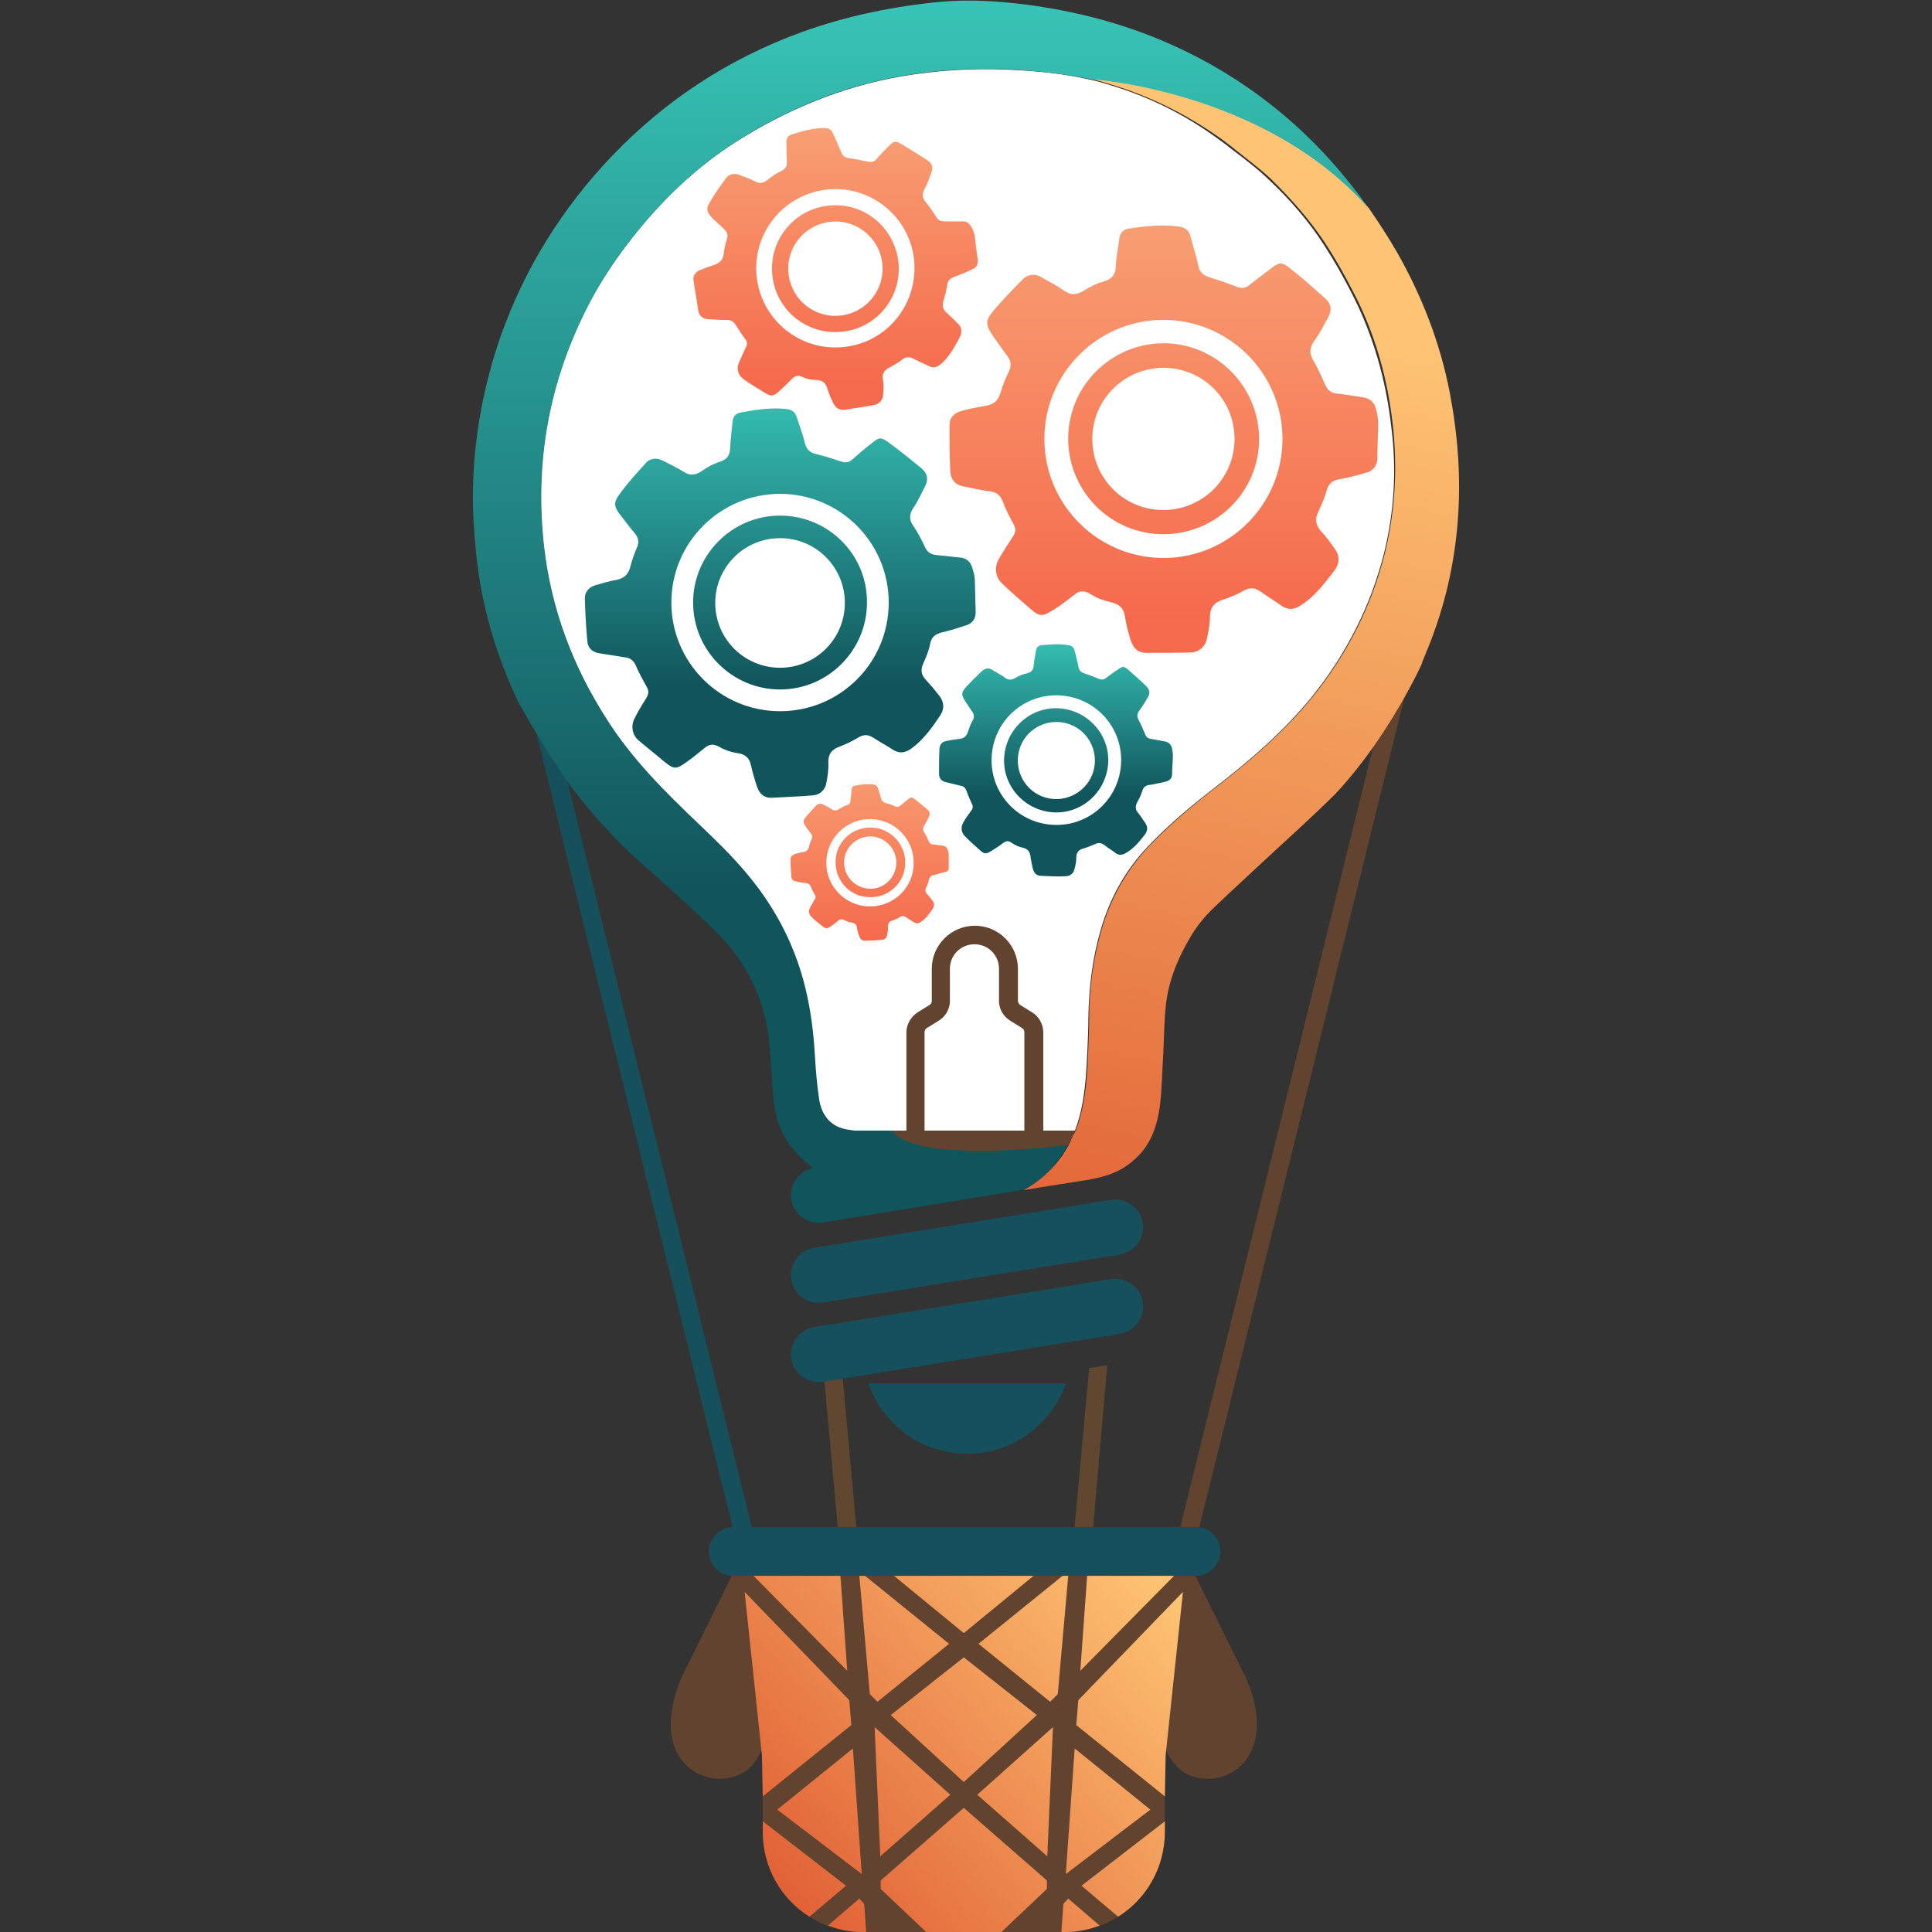 <?xml version="1.0" encoding="utf-8"?>
<!-- Generator: Adobe Illustrator 27.8.1, SVG Export Plug-In . SVG Version: 6.00 Build 0)  -->
<svg version="1.1" id="Слой_1" xmlns="http://www.w3.org/2000/svg" xmlns:xlink="http://www.w3.org/1999/xlink" x="0px" y="0px"
	 viewBox="0 0 48 48" style="enable-background:new 0 0 48 48;" xml:space="preserve">
<rect x="0" y="0" width="48" height="48" fill="#333333" stroke="none"/>
<style type="text/css">
	.st0{fill:#FFFFFF;}
	.st1{fill:url(#SVGID_1_);}
	.st2{fill:url(#SVGID_00000125582245859001626400000010190458170388457351_);}
	.st3{fill:url(#SVGID_00000000921396750450962320000003328554695480078217_);}
	.st4{fill:url(#SVGID_00000155863094830880639870000004601971996034853269_);}
	.st5{fill:url(#SVGID_00000182526385137831323230000013862061471048010678_);}
	.st6{fill:url(#SVGID_00000003081248178187275710000011343728288099013525_);}
	.st7{fill:url(#SVGID_00000090989717377861164780000001714776531258116284_);}
	.st8{fill:url(#SVGID_00000004526700416399470420000007027363764513019575_);}
	.st9{fill:url(#SVGID_00000107571372825248516540000000480283798563867781_);}
	.st10{fill:url(#SVGID_00000096037834967863638670000016899026741750198684_);}
	.st11{fill:#624330;}
	.st12{fill:url(#SVGID_00000026862135243217722250000006210678756727691665_);}
	.st13{fill:url(#SVGID_00000101092736246945163080000004006015477946685578_);}
	.st14{fill:url(#SVGID_00000013162512927372600270000015394635584399278494_);}
	.st15{fill:url(#SVGID_00000111889412132903450210000005070517966843976355_);}
	.st16{fill:url(#SVGID_00000079468640630609553690000012480374486527200641_);}
	.st17{fill:url(#SVGID_00000013892098874523777960000014832017440178730923_);}
	.st18{fill:url(#SVGID_00000105423835640633489530000015422233912907431567_);}
	.st19{fill:url(#SVGID_00000062180967168983144460000007954204168835897987_);}
	.st20{fill:url(#SVGID_00000041280289266102725970000006719846456128938938_);}
	.st21{fill:url(#SVGID_00000168096243863800679890000000268375735183509154_);}
	.st22{fill:url(#SVGID_00000093166014268143853740000009986180342035086492_);}
	.st23{fill:url(#SVGID_00000047762535436484442900000017149427021531463588_);}
	.st24{fill:url(#SVGID_00000181779867334240282920000015171344964315130271_);}
	.st25{fill:url(#SVGID_00000010291733800950372670000017258297924783398320_);}
	.st26{fill:url(#SVGID_00000108288941383582800560000005565396925450366104_);}
	.st27{fill:url(#SVGID_00000182499707838973538280000000798507207475640731_);}
	.st28{fill:url(#SVGID_00000098194431565510067330000001613906559027142032_);}
	.st29{fill:#16505C;}
	.st30{fill:#614630;}
	.st31{opacity:0.5;}
	.st32{fill:url(#SVGID_00000114074356796783916150000015741676047132392609_);}
	.st33{fill:url(#SVGID_00000127757637673928783950000018022457602594082696_);}
	.st34{fill:url(#SVGID_00000142166767179720640260000000136305639477309100_);}
	.st35{fill:url(#SVGID_00000026132989702878113120000001130473248482053554_);}
	.st36{fill:url(#SVGID_00000039106181560004566320000009302231676941040044_);}
	.st37{fill:url(#SVGID_00000013903588051003425210000012900645445989053326_);}
	.st38{fill:url(#SVGID_00000057113870600951352020000017324778191341416112_);}
	.st39{fill:url(#SVGID_00000145019927734939933080000011492776247520160919_);}
	.st40{fill:url(#SVGID_00000153701436572715700600000007639858197597955983_);}
	.st41{fill:url(#SVGID_00000016051461222991106210000007263355488221758371_);}
	.st42{fill:url(#SVGID_00000166659484459906979490000000505637954711756729_);}
	.st43{fill:url(#SVGID_00000051368049459996189040000017240656359821418382_);}
	.st44{fill:url(#SVGID_00000095323857877814745290000018196946897284414141_);}
	.st45{fill:url(#SVGID_00000058557203731036607980000014455296433965744543_);}
	.st46{fill:url(#SVGID_00000102522758527976663440000007204809986463315622_);}
	.st47{fill:url(#SVGID_00000122697663111594057500000008061111669730982839_);}
	.st48{fill:url(#SVGID_00000087395912265555079780000015106964079983018382_);}
	.st49{fill:url(#SVGID_00000087386302354088291300000002007366122215147933_);}
	.st50{fill:url(#SVGID_00000081611281365536528830000014772819491864556935_);}
	.st51{fill:url(#SVGID_00000152982514432647980210000002358360089210093709_);}
	.st52{fill:url(#SVGID_00000043458773713091341760000001714405099535828884_);}
	.st53{fill:url(#SVGID_00000000188774105727640650000006542179861119279275_);}
	.st54{fill:url(#SVGID_00000172401946730027688660000013070329092748753835_);}
	.st55{fill:url(#SVGID_00000069363467309160698940000010915355581796166025_);}
	.st56{fill:url(#SVGID_00000022561022218315240580000009819734417305676177_);}
	.st57{fill:url(#SVGID_00000173844131897371955850000001425717532227528378_);}
	.st58{fill:url(#SVGID_00000051369863366643568330000012967351898605132200_);}
	.st59{fill:url(#SVGID_00000058565888515066111290000005577743541516508348_);}
	.st60{fill:url(#SVGID_00000134970789310001325400000016824526167040544140_);}
	.st61{fill:url(#SVGID_00000100381964083530172830000006360104130494616962_);}
	.st62{fill:url(#SVGID_00000083072576540948119460000018330603300127632778_);}
	.st63{fill:url(#SVGID_00000160874240728503552040000008446145330047080364_);}
	.st64{fill:url(#SVGID_00000034807322396964965970000013112384175105787313_);}
	.st65{fill:url(#SVGID_00000076589640593714465180000012906078378726173631_);}
	.st66{fill:url(#SVGID_00000069369611642946230070000000365050527083823502_);}
	.st67{fill:url(#SVGID_00000091015742793365696000000018265889032009275528_);}
	.st68{fill:url(#SVGID_00000050626159907446229210000016480330682383650197_);}
	.st69{fill:url(#SVGID_00000054966622113656346610000012749075753750419845_);}
	.st70{fill:url(#SVGID_00000080888410059476315240000008500551781576754871_);}
	.st71{fill:url(#SVGID_00000180364230650421064210000001912585014072791466_);}
	.st72{fill:url(#SVGID_00000176731615308801451150000007470442988812218510_);}
	.st73{fill:url(#SVGID_00000067921767634913110240000012464700390800740534_);}
	.st74{fill:url(#SVGID_00000098918334638196086210000005118196380895231155_);}
	.st75{fill:url(#SVGID_00000113351081072282001020000001559035893067458439_);}
	.st76{fill:url(#SVGID_00000105413395359281835650000012156030985255367325_);}
	.st77{fill:url(#SVGID_00000116196227261725521380000009918512918422508695_);}
	.st78{fill:url(#SVGID_00000155850313373726108180000009811732232760059553_);}
	.st79{fill:url(#SVGID_00000096059729394009549010000013965300747079001021_);}
	.st80{fill:url(#SVGID_00000028308158899990633110000017447923156866085045_);}
	.st81{fill:url(#SVGID_00000181088090269352102180000004212411012873817988_);}
	.st82{fill:url(#SVGID_00000170267029844751851770000004649136393365011109_);}
	.st83{fill:url(#SVGID_00000147938805633846207710000008183316001349069731_);}
	.st84{fill:url(#SVGID_00000070830493791931548150000003844852964450395303_);}
	.st85{fill:url(#SVGID_00000031190319507074814150000014541748615944393367_);}
	.st86{fill:url(#SVGID_00000011019930798689297800000015555525322658309014_);}
	.st87{fill:url(#SVGID_00000025429645317471341700000003562016072520370314_);}
	.st88{fill:url(#SVGID_00000132790741673871437260000013500603927464974517_);}
	.st89{fill:url(#SVGID_00000034807786796401430620000015161645222461890454_);}
	.st90{fill:url(#SVGID_00000094587142528160916810000002546943029922059904_);}
	.st91{fill:url(#SVGID_00000139285770310993635100000015519518743421843348_);}
	.st92{fill:url(#SVGID_00000033337824157035587360000017157666503893733300_);}
	.st93{fill:url(#SVGID_00000138539399581942831740000011351959014109394821_);}
	.st94{fill:url(#SVGID_00000038381346624389023050000005142967694703245706_);}
	.st95{fill:url(#SVGID_00000075129918622882771700000016143070332092809888_);}
	.st96{fill:url(#SVGID_00000133502729590692942520000017052470906042446745_);}
	.st97{fill:url(#SVGID_00000163031738892685682730000011332881496885551265_);}
	.st98{fill:url(#SVGID_00000160907395080303853410000012573351842647656331_);}
	.st99{fill:url(#SVGID_00000016789814384398665130000013749895617830721664_);}
	.st100{fill:url(#SVGID_00000142894145434152217290000008745762086066473894_);}
	.st101{fill:url(#SVGID_00000116929450296106344180000005810338521895634054_);}
	.st102{fill:url(#SVGID_00000029027293039140458820000005806165924307437444_);}
	.st103{fill:url(#SVGID_00000044859431327703287630000013638036471689342615_);}
	.st104{fill:url(#SVGID_00000049907931787105581820000006084292398713033365_);}
	.st105{fill:url(#SVGID_00000097463451397623464740000005965524334634602942_);}
	.st106{fill:url(#SVGID_00000151535093597841308490000006988273747216934845_);}
	.st107{fill:url(#SVGID_00000021121024255280655570000003231461006660854438_);}
	.st108{fill:url(#SVGID_00000138550539155957437520000016116452519160402332_);}
	.st109{fill:url(#SVGID_00000138552845392571530460000002631115198122138292_);}
	.st110{fill:url(#SVGID_00000127040975991739574720000006018381244044376736_);}
	.st111{fill:url(#SVGID_00000128477036890807719250000007301609787515687578_);}
	.st112{fill:url(#SVGID_00000101069733374125253920000008295604669846876093_);}
	.st113{fill:url(#SVGID_00000036212022340945422600000011804585540889962416_);}
	.st114{fill:url(#SVGID_00000032633748829968106000000012835406111251197062_);}
	.st115{fill:url(#SVGID_00000011712087235047822690000012223094228188200883_);}
	.st116{fill:url(#SVGID_00000031205949117639332500000005641350025239008406_);}
	.st117{fill:url(#SVGID_00000016764393506498010600000006672647301746734763_);}
	.st118{fill:url(#SVGID_00000016774827182108091800000016164253337071094675_);}
	.st119{fill:url(#SVGID_00000049943581705898475430000010943108703880784573_);}
	.st120{fill:url(#SVGID_00000089537560798767336160000015313506698556081031_);}
	.st121{fill:url(#SVGID_00000058587649779249346200000014717517083147136651_);}
	.st122{fill:url(#SVGID_00000137823988139380559430000003073800038472953261_);}
	.st123{fill:url(#SVGID_00000003819004017477571170000014304258336597418383_);}
	.st124{fill:url(#SVGID_00000114070072237480799430000004536392163023191728_);}
	.st125{fill:url(#SVGID_00000080201631380481237940000010020898149978564778_);}
	.st126{fill:url(#SVGID_00000080173291057507875980000010384856787727108532_);}
	.st127{fill:url(#SVGID_00000108306371596785789870000009775332445738230194_);}
	.st128{fill:url(#SVGID_00000090289682990006694610000000935447740190108297_);}
	.st129{fill:url(#SVGID_00000150788271238993322180000012836758028553882802_);}
	.st130{fill:url(#SVGID_00000156551713488636618280000005554912440889462170_);}
	.st131{fill:url(#SVGID_00000033354219395185431030000003128244798737571987_);}
	.st132{fill:url(#SVGID_00000116923093316963888050000012061746558261482420_);}
	.st133{fill:url(#SVGID_00000039835529872506264580000007885877777961968797_);}
	.st134{fill:url(#SVGID_00000084522927551525846950000000334213691898247579_);}
	.st135{fill:url(#SVGID_00000067194472326222976290000005159212966580426648_);}
	.st136{fill:url(#SVGID_00000145021978885907363890000017909513748109939377_);}
	.st137{fill:url(#SVGID_00000087385645077801185670000015685097159055914162_);}
	.st138{fill:url(#SVGID_00000040533850689968727670000009861885824705128583_);}
	.st139{fill:url(#SVGID_00000001664873969667615050000006417609465320779945_);}
	.st140{fill:url(#SVGID_00000056406053181392953890000006062934425255137956_);}
	.st141{fill:url(#SVGID_00000057114618031507614610000004057206821783006116_);}
	.st142{fill:url(#SVGID_00000132768414392562564200000009953825220747022002_);}
	.st143{fill:url(#SVGID_00000026886199962034946290000003570229016215076795_);}
	.st144{fill:url(#SVGID_00000031181744505181726930000013025474988491658113_);}
	.st145{fill:url(#SVGID_00000155861572268314510400000003460939979076663438_);}
	.st146{fill:url(#SVGID_00000082353076006947142110000013894054543751881872_);}
	.st147{fill:url(#SVGID_00000040534606167564224810000013819853990324294834_);}
	.st148{fill:url(#SVGID_00000112619059761344998150000014419067666513261718_);}
	.st149{fill:url(#SVGID_00000015332373641769088070000005102937889062844833_);}
</style>
<g>
	<path class="st0" d="M34.39,13.73c-0.33,1.31-0.93,2.5-1.78,3.56c-0.68,0.84-1.48,1.54-2.33,2.2c-0.61,0.47-1.21,0.96-1.74,1.52
		c-0.57,0.59-0.96,1.29-1.19,2.08c-0.21,0.72-0.3,1.46-0.31,2.22c0,0.23-0.01,0.47-0.02,0.7c-0.03,0.67-0.06,1.34-0.27,1.96
		c-0.01,0.04-0.03,0.08-0.05,0.13h-5.47c-0.05,0-0.09-0.01-0.14-0.02c-0.43-0.06-0.68-0.35-0.75-0.77c-0.05-0.33-0.08-0.67-0.1-1.01
		c-0.06-0.95-0.21-1.87-0.57-2.75c-0.29-0.7-0.69-1.33-1.18-1.9c-0.35-0.41-0.74-0.78-1.13-1.16c-0.85-0.81-1.67-1.63-2.3-2.62
		c-0.83-1.31-1.37-2.72-1.55-4.27c-0.23-2.01,0.09-3.93,0.97-5.75c0.38-0.8,0.88-1.53,1.45-2.22c0.68-0.81,1.44-1.52,2.33-2.09
		c1.27-0.81,2.64-1.38,4.12-1.64c0.87-0.15,1.76-0.21,2.65-0.17c0.67,0.03,1.35,0.09,2.01,0.24l0,0c0.19,0.04,0.38,0.09,0.56,0.15
		c0.99,0.3,1.9,0.76,2.73,1.38c0.07,0.05,0.14,0.1,0.21,0.16c0.34,0.26,0.68,0.51,0.99,0.81c0.52,0.49,0.99,1.03,1.38,1.64
		c0.24,0.37,0.46,0.76,0.66,1.15c0.55,1.06,0.87,2.2,1,3.38C34.7,11.66,34.64,12.71,34.39,13.73z"/>
	<g>
		<linearGradient id="SVGID_1_" gradientUnits="userSpaceOnUse" x1="19.383" y1="21.317" x2="19.383" y2="9.57">
			<stop  offset="0.369" style="stop-color:#11555C"/>
			<stop  offset="1" style="stop-color:#37C3B5"/>
		</linearGradient>
		<path class="st1" d="M24.24,15.18c-0.01-0.25-0.01-0.51-0.02-0.76c0-0.1-0.03-0.2-0.06-0.3c-0.04-0.16-0.15-0.26-0.32-0.27
			c-0.19-0.02-0.38-0.04-0.57-0.06c-0.13-0.01-0.22-0.06-0.28-0.18c-0.09-0.19-0.19-0.39-0.31-0.56c-0.11-0.17-0.08-0.3,0.03-0.46
			c0.11-0.16,0.19-0.35,0.28-0.52c0.08-0.17,0.05-0.31-0.09-0.43c-0.28-0.23-0.55-0.45-0.84-0.66c-0.18-0.13-0.23-0.11-0.4,0.03
			c-0.17,0.13-0.33,0.27-0.49,0.41c-0.08,0.07-0.16,0.08-0.26,0.05c-0.21-0.07-0.42-0.14-0.64-0.19c-0.15-0.04-0.23-0.11-0.27-0.26
			c-0.05-0.22-0.13-0.42-0.2-0.64c-0.04-0.14-0.13-0.21-0.27-0.22c-0.38-0.04-0.76,0.02-1.13,0.09c-0.13,0.02-0.19,0.11-0.2,0.23
			c-0.02,0.22-0.05,0.44-0.06,0.66c-0.01,0.17-0.07,0.27-0.25,0.33c-0.16,0.05-0.31,0.13-0.45,0.23c-0.16,0.11-0.29,0.12-0.44,0.03
			c-0.16-0.1-0.33-0.18-0.5-0.27c-0.03-0.01-0.06-0.03-0.09-0.04c-0.11-0.04-0.22-0.03-0.32,0.04c-0.02,0.01-0.03,0.02-0.04,0.04
			c-0.22,0.24-0.44,0.48-0.63,0.74c-0.19,0.25-0.18,0.34,0.02,0.59c0.11,0.14,0.22,0.29,0.34,0.43c0.08,0.1,0.1,0.21,0.05,0.33
			c-0.07,0.16-0.13,0.33-0.17,0.49c-0.05,0.2-0.16,0.29-0.36,0.33c-0.17,0.03-0.34,0.08-0.51,0.13c-0.16,0.05-0.26,0.16-0.26,0.33
			c0.01,0.35,0.03,0.7,0.06,1.04c0.01,0.18,0.11,0.29,0.3,0.32c0.21,0.03,0.42,0.07,0.63,0.1c0.13,0.01,0.21,0.07,0.27,0.19
			c0.08,0.19,0.18,0.37,0.28,0.55c0.06,0.1,0.04,0.18-0.01,0.27c-0.11,0.17-0.21,0.34-0.3,0.52c-0.09,0.18-0.05,0.4,0.1,0.53
			c0.21,0.18,0.43,0.35,0.64,0.53c0.25,0.2,0.3,0.2,0.56,0.01c0.16-0.11,0.3-0.23,0.45-0.35c0.11-0.09,0.21-0.11,0.37-0.02
			c0.14,0.08,0.29,0.13,0.44,0.15c0.21,0.03,0.3,0.13,0.34,0.31c0.04,0.18,0.09,0.35,0.15,0.53c0.06,0.17,0.17,0.28,0.37,0.27
			c0.34-0.02,0.68-0.03,1.02-0.06c0.17-0.01,0.3-0.14,0.33-0.3c0.03-0.17,0.06-0.34,0.05-0.5c-0.01-0.22,0.08-0.34,0.28-0.41
			c0.16-0.06,0.32-0.14,0.47-0.23c0.14-0.08,0.24-0.07,0.37,0.01c0.16,0.11,0.33,0.19,0.49,0.3c0.15,0.09,0.27,0.08,0.42-0.01
			c0.32-0.22,0.53-0.52,0.74-0.83c0.12-0.18,0.11-0.34-0.01-0.5c-0.1-0.13-0.21-0.26-0.32-0.38c-0.13-0.13-0.16-0.26-0.08-0.43
			c0.07-0.16,0.14-0.32,0.17-0.49c0.04-0.18,0.14-0.24,0.3-0.28c0.22-0.05,0.43-0.12,0.64-0.19C24.18,15.46,24.25,15.35,24.24,15.18
			z M19.38,17.67c-1.49,0-2.7-1.21-2.7-2.7c0-1.49,1.21-2.7,2.7-2.7c1.49,0,2.7,1.21,2.7,2.7C22.08,16.47,20.87,17.67,19.38,17.67z"
			/>
		
			<linearGradient id="SVGID_00000143605580754313188320000007413063554484165292_" gradientUnits="userSpaceOnUse" x1="19.383" y1="21.317" x2="19.383" y2="9.57">
			<stop  offset="0.369" style="stop-color:#11555C"/>
			<stop  offset="1" style="stop-color:#37C3B5"/>
		</linearGradient>
		<path style="fill:url(#SVGID_00000143605580754313188320000007413063554484165292_);" d="M19.38,12.81
			c-1.19,0-2.16,0.97-2.16,2.16c0,1.19,0.97,2.16,2.16,2.16c1.19,0,2.16-0.97,2.16-2.16C21.55,13.78,20.58,12.81,19.38,12.81z
			 M19.38,16.59c-0.89,0-1.61-0.72-1.61-1.61c0-0.89,0.72-1.61,1.61-1.61c0.89,0,1.61,0.72,1.61,1.61
			C20.99,15.87,20.27,16.59,19.38,16.59z"/>
	</g>
	<g>
		<g>
			
				<linearGradient id="SVGID_00000075852398166889999700000004483175294846115998_" gradientUnits="userSpaceOnUse" x1="28.912" y1="5.136" x2="28.912" y2="15.399">
				<stop  offset="0" style="stop-color:#F8A074"/>
				<stop  offset="1" style="stop-color:#F56A4C"/>
			</linearGradient>
			<path style="fill:url(#SVGID_00000075852398166889999700000004483175294846115998_);" d="M34.22,11.35
				c0-0.28,0.02-0.56,0.02-0.84c0-0.11-0.02-0.22-0.05-0.33c-0.04-0.18-0.15-0.29-0.34-0.31c-0.21-0.03-0.41-0.07-0.62-0.09
				c-0.14-0.01-0.24-0.07-0.3-0.21c-0.1-0.21-0.19-0.43-0.31-0.63c-0.11-0.19-0.07-0.33,0.05-0.5C32.8,8.27,32.89,8.07,33,7.88
				c0.1-0.18,0.07-0.34-0.08-0.47c-0.29-0.26-0.58-0.52-0.89-0.76c-0.19-0.15-0.25-0.13-0.44,0.01c-0.19,0.14-0.37,0.28-0.56,0.43
				c-0.09,0.07-0.18,0.08-0.29,0.04c-0.23-0.09-0.46-0.17-0.69-0.24c-0.16-0.05-0.25-0.13-0.28-0.3c-0.05-0.24-0.13-0.47-0.19-0.71
				c-0.04-0.15-0.13-0.23-0.29-0.25c-0.42-0.06-0.83-0.01-1.25,0.05c-0.14,0.02-0.21,0.11-0.23,0.24c-0.03,0.24-0.08,0.48-0.09,0.72
				c-0.01,0.18-0.09,0.29-0.29,0.35c-0.18,0.05-0.34,0.13-0.5,0.23c-0.18,0.11-0.32,0.12-0.48,0.01c-0.17-0.12-0.36-0.22-0.54-0.32
				c-0.03-0.02-0.06-0.03-0.09-0.05c-0.11-0.05-0.25-0.04-0.35,0.03c-0.02,0.01-0.03,0.02-0.05,0.04c-0.25,0.25-0.5,0.51-0.73,0.78
				c-0.22,0.26-0.21,0.36-0.01,0.65c0.11,0.16,0.23,0.33,0.35,0.49c0.09,0.12,0.1,0.23,0.04,0.37c-0.08,0.17-0.16,0.35-0.21,0.53
				c-0.06,0.22-0.19,0.31-0.41,0.34c-0.19,0.03-0.38,0.07-0.56,0.12c-0.18,0.05-0.3,0.16-0.3,0.35c0,0.38,0,0.77,0.02,1.15
				c0.01,0.19,0.11,0.33,0.31,0.37c0.23,0.05,0.46,0.1,0.69,0.13c0.14,0.02,0.23,0.08,0.29,0.22c0.08,0.21,0.18,0.41,0.29,0.61
				c0.06,0.11,0.04,0.2-0.03,0.3c-0.12,0.18-0.24,0.37-0.35,0.56c-0.11,0.19-0.08,0.44,0.08,0.59c0.22,0.21,0.45,0.41,0.68,0.61
				c0.26,0.23,0.32,0.23,0.62,0.04c0.18-0.11,0.34-0.24,0.51-0.37c0.12-0.1,0.24-0.11,0.41,0c0.14,0.09,0.31,0.15,0.48,0.19
				c0.23,0.05,0.33,0.16,0.36,0.36c0.03,0.2,0.08,0.39,0.14,0.58c0.06,0.19,0.17,0.32,0.39,0.32c0.37,0,0.74,0,1.12-0.01
				c0.18-0.01,0.34-0.14,0.38-0.32c0.04-0.18,0.08-0.37,0.08-0.55c0-0.24,0.1-0.37,0.32-0.44c0.18-0.06,0.36-0.13,0.53-0.23
				c0.15-0.08,0.27-0.07,0.41,0.03c0.17,0.12,0.35,0.23,0.52,0.35c0.16,0.11,0.3,0.1,0.46,0c0.36-0.22,0.6-0.55,0.85-0.87
				c0.14-0.19,0.14-0.37,0.01-0.55c-0.11-0.15-0.21-0.3-0.34-0.43c-0.13-0.15-0.16-0.3-0.07-0.48c0.08-0.17,0.16-0.35,0.21-0.53
				c0.05-0.19,0.16-0.26,0.35-0.29c0.24-0.04,0.47-0.11,0.71-0.18C34.14,11.65,34.23,11.54,34.22,11.35z M28.78,13.86
				c-1.63-0.07-2.9-1.45-2.83-3.08c0.07-1.63,1.45-2.9,3.08-2.83c1.63,0.07,2.9,1.45,2.83,3.08C31.79,12.66,30.41,13.93,28.78,13.86
				z"/>
			
				<linearGradient id="SVGID_00000014602321022874708380000017531236037843937182_" gradientUnits="userSpaceOnUse" x1="28.906" y1="5.136" x2="28.906" y2="15.399">
				<stop  offset="0" style="stop-color:#F8A074"/>
				<stop  offset="1" style="stop-color:#F56A4C"/>
			</linearGradient>
			<path style="fill:url(#SVGID_00000014602321022874708380000017531236037843937182_);" d="M29.01,8.53
				c-1.31-0.05-2.41,0.96-2.47,2.27c-0.05,1.31,0.96,2.42,2.27,2.47c1.31,0.05,2.42-0.96,2.47-2.27C31.33,9.7,30.32,8.59,29.01,8.53
				z M28.83,12.67c-0.98-0.04-1.73-0.86-1.69-1.84C27.18,9.86,28,9.1,28.98,9.14c0.98,0.04,1.73,0.86,1.69,1.84
				C30.63,11.95,29.81,12.71,28.83,12.67z"/>
		</g>
	</g>
	<g>
		
			<linearGradient id="SVGID_00000051349848547731367060000005217147340149494718_" gradientUnits="userSpaceOnUse" x1="26.248" y1="22.05" x2="26.248" y2="15.779">
			<stop  offset="0.369" style="stop-color:#11555C"/>
			<stop  offset="1" style="stop-color:#37C3B5"/>
		</linearGradient>
		<path style="fill:url(#SVGID_00000051349848547731367060000005217147340149494718_);" d="M29.12,19.23c0-0.15,0.02-0.3,0.02-0.45
			c0-0.06-0.01-0.12-0.02-0.18c-0.02-0.1-0.08-0.16-0.18-0.18c-0.11-0.02-0.22-0.04-0.33-0.06c-0.08-0.01-0.13-0.04-0.16-0.12
			c-0.05-0.12-0.1-0.24-0.16-0.35c-0.06-0.11-0.03-0.18,0.04-0.27c0.07-0.09,0.13-0.2,0.19-0.3c0.06-0.09,0.04-0.19-0.03-0.26
			c-0.15-0.15-0.31-0.29-0.47-0.43c-0.1-0.08-0.13-0.08-0.24,0c-0.11,0.07-0.21,0.15-0.31,0.22c-0.05,0.04-0.1,0.04-0.16,0.02
			c-0.12-0.05-0.24-0.1-0.37-0.14c-0.09-0.03-0.13-0.08-0.15-0.17c-0.02-0.13-0.06-0.26-0.09-0.39c-0.02-0.08-0.07-0.13-0.15-0.14
			c-0.23-0.04-0.45-0.02-0.68,0c-0.08,0.01-0.12,0.06-0.13,0.13c-0.02,0.13-0.05,0.26-0.06,0.39c-0.01,0.1-0.06,0.15-0.17,0.18
			c-0.1,0.02-0.19,0.06-0.28,0.11c-0.1,0.06-0.18,0.06-0.26,0c-0.09-0.07-0.19-0.12-0.29-0.18c-0.02-0.01-0.03-0.02-0.05-0.03
			c-0.06-0.03-0.13-0.03-0.19,0.01c-0.01,0.01-0.02,0.01-0.03,0.02c-0.14,0.13-0.28,0.27-0.41,0.41c-0.12,0.14-0.12,0.19-0.02,0.35
			c0.06,0.09,0.12,0.18,0.18,0.27c0.04,0.06,0.05,0.13,0.01,0.2c-0.05,0.09-0.09,0.19-0.12,0.29c-0.04,0.12-0.11,0.17-0.23,0.18
			c-0.1,0.01-0.21,0.03-0.31,0.05c-0.1,0.02-0.16,0.08-0.17,0.19c-0.01,0.21-0.01,0.42-0.01,0.62c0,0.11,0.05,0.18,0.16,0.21
			c0.12,0.03,0.25,0.06,0.37,0.09c0.08,0.01,0.12,0.05,0.15,0.12c0.04,0.12,0.09,0.23,0.14,0.34c0.03,0.06,0.02,0.11-0.02,0.16
			c-0.07,0.1-0.14,0.19-0.2,0.3c-0.06,0.1-0.05,0.24,0.03,0.32c0.11,0.12,0.24,0.23,0.36,0.34c0.14,0.13,0.17,0.13,0.33,0.03
			c0.1-0.06,0.19-0.12,0.28-0.19c0.07-0.05,0.13-0.06,0.22,0.01c0.08,0.05,0.16,0.09,0.26,0.11c0.12,0.03,0.17,0.09,0.19,0.2
			c0.01,0.11,0.04,0.21,0.06,0.32c0.03,0.11,0.09,0.18,0.21,0.18c0.2,0.01,0.4,0.02,0.61,0.01c0.1,0,0.19-0.07,0.21-0.16
			c0.03-0.1,0.05-0.2,0.05-0.3c0-0.13,0.06-0.2,0.18-0.23c0.1-0.03,0.2-0.07,0.29-0.11c0.08-0.04,0.15-0.03,0.22,0.02
			c0.09,0.07,0.19,0.13,0.28,0.2c0.08,0.06,0.16,0.06,0.25,0.01c0.2-0.11,0.34-0.28,0.48-0.46c0.08-0.1,0.08-0.2,0.01-0.3
			c-0.06-0.08-0.11-0.17-0.17-0.24c-0.07-0.08-0.08-0.16-0.03-0.26c0.05-0.09,0.1-0.19,0.13-0.29c0.03-0.1,0.09-0.14,0.19-0.15
			c0.13-0.02,0.26-0.05,0.39-0.08C29.07,19.39,29.12,19.33,29.12,19.23z M26.12,20.49c-0.89-0.07-1.55-0.84-1.48-1.73
			c0.07-0.89,0.84-1.55,1.73-1.48c0.89,0.07,1.55,0.84,1.48,1.73C27.78,19.9,27.01,20.56,26.12,20.49z"/>
		
			<linearGradient id="SVGID_00000100382883268827030210000010179360224248801213_" gradientUnits="userSpaceOnUse" x1="26.245" y1="22.05" x2="26.245" y2="15.779">
			<stop  offset="0.369" style="stop-color:#11555C"/>
			<stop  offset="1" style="stop-color:#37C3B5"/>
		</linearGradient>
		<path style="fill:url(#SVGID_00000100382883268827030210000010179360224248801213_);" d="M26.34,17.6
			c-0.71-0.06-1.33,0.48-1.39,1.19c-0.06,0.71,0.48,1.33,1.19,1.39c0.71,0.06,1.33-0.48,1.39-1.19
			C27.59,18.28,27.05,17.66,26.34,17.6z M26.17,19.85c-0.53-0.04-0.92-0.5-0.88-1.03c0.04-0.53,0.5-0.92,1.03-0.88
			c0.53,0.04,0.92,0.5,0.88,1.03C27.16,19.49,26.7,19.89,26.17,19.85z"/>
	</g>
	<g>
		
			<linearGradient id="SVGID_00000149352699724848630120000005539514322049183123_" gradientUnits="userSpaceOnUse" x1="21.621" y1="18.814" x2="21.621" y2="23.332">
			<stop  offset="0" style="stop-color:#F8A074"/>
			<stop  offset="1" style="stop-color:#F56A4C"/>
		</linearGradient>
		<path style="fill:url(#SVGID_00000149352699724848630120000005539514322049183123_);" d="M23.57,21.55c0-0.1,0-0.2,0-0.31
			c0-0.04-0.01-0.08-0.02-0.12c-0.02-0.06-0.06-0.1-0.13-0.11c-0.08-0.01-0.15-0.02-0.23-0.03c-0.05,0-0.09-0.02-0.11-0.07
			c-0.04-0.08-0.07-0.16-0.12-0.23c-0.04-0.07-0.03-0.12,0.01-0.18c0.04-0.07,0.08-0.14,0.11-0.21c0.03-0.07,0.02-0.13-0.03-0.17
			c-0.11-0.09-0.22-0.19-0.33-0.27c-0.07-0.05-0.09-0.05-0.16,0.01c-0.07,0.05-0.13,0.11-0.2,0.16c-0.03,0.03-0.07,0.03-0.11,0.02
			C22.17,20,22.09,19.97,22,19.95c-0.06-0.02-0.09-0.05-0.11-0.11c-0.02-0.09-0.05-0.17-0.08-0.26c-0.02-0.06-0.05-0.08-0.11-0.09
			c-0.15-0.02-0.31,0-0.46,0.03c-0.05,0.01-0.08,0.04-0.08,0.09c-0.01,0.09-0.02,0.18-0.03,0.27c0,0.07-0.03,0.11-0.1,0.13
			c-0.06,0.02-0.12,0.05-0.18,0.09c-0.06,0.04-0.12,0.05-0.18,0.01c-0.06-0.04-0.13-0.08-0.2-0.11c-0.01-0.01-0.02-0.01-0.04-0.02
			c-0.04-0.02-0.09-0.01-0.13,0.01c-0.01,0-0.01,0.01-0.02,0.02c-0.09,0.1-0.18,0.19-0.26,0.29c-0.08,0.1-0.07,0.13,0,0.24
			c0.04,0.06,0.09,0.12,0.13,0.17c0.03,0.04,0.04,0.08,0.02,0.13c-0.03,0.06-0.06,0.13-0.07,0.2c-0.02,0.08-0.07,0.12-0.15,0.13
			c-0.07,0.01-0.14,0.03-0.2,0.05c-0.06,0.02-0.11,0.06-0.11,0.13c0,0.14,0.01,0.28,0.02,0.42c0,0.07,0.04,0.12,0.12,0.13
			c0.08,0.02,0.17,0.03,0.25,0.04c0.05,0.01,0.09,0.03,0.11,0.08c0.03,0.08,0.07,0.15,0.11,0.22c0.02,0.04,0.02,0.07-0.01,0.11
			c-0.04,0.07-0.09,0.14-0.12,0.21c-0.04,0.07-0.02,0.16,0.04,0.22c0.08,0.08,0.17,0.15,0.26,0.22c0.1,0.08,0.12,0.08,0.23,0.01
			c0.06-0.04,0.12-0.09,0.18-0.14c0.04-0.04,0.09-0.04,0.15-0.01c0.05,0.03,0.11,0.05,0.18,0.06c0.09,0.02,0.12,0.05,0.13,0.13
			c0.01,0.07,0.03,0.14,0.06,0.21c0.02,0.07,0.07,0.12,0.15,0.11c0.14,0,0.27-0.01,0.41-0.02c0.07,0,0.12-0.05,0.13-0.12
			c0.01-0.07,0.03-0.13,0.02-0.2c0-0.09,0.03-0.14,0.11-0.16c0.07-0.02,0.13-0.05,0.19-0.09c0.06-0.03,0.1-0.03,0.15,0.01
			c0.06,0.04,0.13,0.08,0.19,0.12c0.06,0.04,0.11,0.04,0.17,0c0.13-0.08,0.22-0.21,0.3-0.33c0.05-0.07,0.05-0.14,0-0.2
			c-0.04-0.05-0.08-0.11-0.13-0.16c-0.05-0.05-0.06-0.11-0.03-0.17c0.03-0.06,0.06-0.13,0.07-0.2c0.02-0.07,0.06-0.1,0.12-0.11
			c0.09-0.02,0.17-0.05,0.26-0.07C23.55,21.66,23.58,21.61,23.57,21.55z M21.6,22.52c-0.6-0.01-1.08-0.5-1.07-1.1
			c0.01-0.6,0.5-1.08,1.1-1.07c0.6,0.01,1.08,0.5,1.07,1.1C22.7,22.05,22.2,22.53,21.6,22.52z"/>
		
			<linearGradient id="SVGID_00000134970271116404936100000011172116164783567293_" gradientUnits="userSpaceOnUse" x1="21.622" y1="18.814" x2="21.622" y2="23.332">
			<stop  offset="0" style="stop-color:#F8A074"/>
			<stop  offset="1" style="stop-color:#F56A4C"/>
		</linearGradient>
		<path style="fill:url(#SVGID_00000134970271116404936100000011172116164783567293_);" d="M21.64,20.56
			c-0.48-0.01-0.88,0.37-0.88,0.85c-0.01,0.48,0.37,0.88,0.85,0.88c0.48,0.01,0.88-0.37,0.88-0.85
			C22.5,20.97,22.12,20.57,21.64,20.56z M21.61,22.08c-0.36-0.01-0.64-0.3-0.64-0.66c0.01-0.36,0.3-0.64,0.66-0.64
			c0.36,0.01,0.64,0.3,0.64,0.66C22.26,21.8,21.97,22.09,21.61,22.08z"/>
	</g>
	<g>
		
			<linearGradient id="SVGID_00000016075133066857861700000003112905022194763139_" gradientUnits="userSpaceOnUse" x1="20.757" y1="3.06" x2="20.757" y2="9.54">
			<stop  offset="0" style="stop-color:#F8A074"/>
			<stop  offset="1" style="stop-color:#F56A4C"/>
		</linearGradient>
		<path style="fill:url(#SVGID_00000016075133066857861700000003112905022194763139_);" d="M24.29,6.43
			c-0.03-0.18-0.05-0.37-0.07-0.55c-0.01-0.07-0.04-0.15-0.07-0.21C24.1,5.56,24.02,5.49,23.9,5.5c-0.14,0-0.28,0-0.42,0
			c-0.1,0-0.17-0.02-0.22-0.11c-0.08-0.13-0.17-0.26-0.27-0.38C22.9,4.9,22.91,4.8,22.98,4.68c0.07-0.13,0.11-0.27,0.16-0.4
			c0.05-0.13,0.01-0.23-0.1-0.3c-0.22-0.14-0.44-0.28-0.66-0.41c-0.14-0.08-0.18-0.06-0.29,0.05c-0.11,0.11-0.22,0.22-0.32,0.34
			c-0.05,0.06-0.11,0.07-0.19,0.06c-0.16-0.03-0.32-0.07-0.48-0.09c-0.11-0.01-0.17-0.06-0.21-0.17c-0.06-0.15-0.13-0.3-0.19-0.44
			c-0.04-0.1-0.11-0.14-0.22-0.14c-0.28,0-0.55,0.08-0.81,0.16c-0.09,0.03-0.13,0.09-0.13,0.18c0,0.16,0,0.32,0.01,0.48
			c0.01,0.12-0.03,0.2-0.16,0.26c-0.11,0.05-0.21,0.12-0.31,0.2c-0.11,0.09-0.2,0.11-0.31,0.05c-0.12-0.06-0.26-0.11-0.39-0.16
			c-0.02-0.01-0.04-0.01-0.07-0.02c-0.08-0.02-0.17,0-0.23,0.05c-0.01,0.01-0.02,0.02-0.03,0.03c-0.14,0.19-0.28,0.38-0.4,0.59
			c-0.12,0.19-0.1,0.26,0.06,0.43C17.81,5.52,17.9,5.61,18,5.7c0.07,0.07,0.09,0.14,0.06,0.24c-0.04,0.12-0.07,0.25-0.08,0.37
			c-0.02,0.15-0.1,0.22-0.23,0.27c-0.12,0.04-0.24,0.08-0.36,0.13c-0.11,0.05-0.18,0.14-0.16,0.26c0.04,0.25,0.08,0.5,0.12,0.75
			c0.02,0.13,0.11,0.2,0.24,0.21c0.16,0.01,0.31,0.02,0.47,0.02c0.09,0,0.16,0.03,0.21,0.11c0.08,0.13,0.16,0.25,0.25,0.37
			c0.05,0.07,0.05,0.13,0.01,0.2c-0.06,0.13-0.12,0.26-0.18,0.4c-0.05,0.14-0.01,0.29,0.11,0.38c0.16,0.12,0.34,0.22,0.51,0.33
			c0.2,0.12,0.23,0.12,0.41-0.04c0.1-0.09,0.2-0.19,0.3-0.29c0.07-0.07,0.14-0.1,0.27-0.04c0.1,0.05,0.22,0.07,0.33,0.07
			c0.16,0.01,0.23,0.07,0.27,0.2c0.04,0.13,0.09,0.25,0.15,0.37c0.06,0.12,0.15,0.19,0.29,0.17c0.24-0.04,0.49-0.07,0.73-0.12
			c0.12-0.02,0.21-0.12,0.22-0.24c0.01-0.12,0.02-0.25,0-0.37C21.9,9.3,21.96,9.2,22.1,9.13c0.11-0.06,0.22-0.12,0.32-0.2
			c0.09-0.07,0.17-0.07,0.27-0.02c0.12,0.06,0.25,0.12,0.38,0.18c0.11,0.06,0.2,0.04,0.3-0.04c0.21-0.18,0.34-0.42,0.47-0.66
			c0.07-0.14,0.06-0.26-0.05-0.36c-0.09-0.09-0.17-0.17-0.26-0.25c-0.1-0.08-0.13-0.18-0.09-0.31c0.04-0.12,0.07-0.25,0.09-0.37
			c0.01-0.13,0.08-0.19,0.2-0.23c0.15-0.05,0.3-0.12,0.45-0.19C24.26,6.64,24.31,6.56,24.29,6.43z M20.97,8.62
			c-1.08,0.12-2.05-0.66-2.17-1.74c-0.12-1.08,0.66-2.05,1.74-2.17c1.08-0.12,2.05,0.66,2.17,1.74C22.82,7.54,22.05,8.51,20.97,8.62
			z"/>
		
			<linearGradient id="SVGID_00000067934150289973340590000017778082000182566808_" gradientUnits="userSpaceOnUse" x1="20.753" y1="3.06" x2="20.753" y2="9.54">
			<stop  offset="0" style="stop-color:#F8A074"/>
			<stop  offset="1" style="stop-color:#F56A4C"/>
		</linearGradient>
		<path style="fill:url(#SVGID_00000067934150289973340590000017778082000182566808_);" d="M20.58,5.11
			c-0.86,0.09-1.49,0.87-1.39,1.74c0.09,0.86,0.87,1.49,1.74,1.39c0.86-0.09,1.49-0.87,1.39-1.74C22.22,5.64,21.45,5.01,20.58,5.11z
			 M20.88,7.84c-0.64,0.07-1.22-0.39-1.29-1.04c-0.07-0.64,0.39-1.22,1.04-1.29c0.64-0.07,1.22,0.39,1.29,1.04
			C21.99,7.19,21.53,7.77,20.88,7.84z"/>
	</g>
	<path class="st11" d="M31.05,43.58c-0.26,0.47-0.81,0.71-1.33,0.58c-0.29-0.07-0.6-0.28-0.78-0.76v2.11c0,0.89-0.46,1.67-1.16,2.11
		c-0.14,0.09-0.3,0.17-0.46,0.23c-0.27,0.1-0.56,0.16-0.87,0.16h-5.01c-0.31,0-0.6-0.06-0.87-0.16c-0.16-0.06-0.32-0.14-0.46-0.23
		c-0.7-0.44-1.16-1.22-1.16-2.11V43.4c-0.18,0.49-0.48,0.69-0.78,0.76c-0.52,0.13-1.07-0.11-1.33-0.58
		c-0.47-0.84,0.15-2.02,0.15-2.02l1.21-2.45l5.67-0.15l0.07,0h0l0.07,0l5.67,0.15l1.21,2.45C30.9,41.56,31.52,42.74,31.05,43.58z"/>
	<g>
		
			<linearGradient id="SVGID_00000017499600326815170030000001901717204462274208_" gradientUnits="userSpaceOnUse" x1="14.992" y1="44.467" x2="25.744" y2="35.368">
			<stop  offset="0" style="stop-color:#DD532D"/>
			<stop  offset="1" style="stop-color:#FEC474"/>
		</linearGradient>
		<polygon style="fill:url(#SVGID_00000017499600326815170030000001901717204462274208_);" points="20.88,39.15 18.72,39.15 
			21.05,41.51 		"/>
		
			<linearGradient id="SVGID_00000142156561485069142860000011667403216720293760_" gradientUnits="userSpaceOnUse" x1="15.399" y1="44.948" x2="26.152" y2="35.849">
			<stop  offset="0" style="stop-color:#DD532D"/>
			<stop  offset="1" style="stop-color:#FEC474"/>
		</linearGradient>
		<polygon style="fill:url(#SVGID_00000142156561485069142860000011667403216720293760_);" points="21.15,42.86 21.1,42.24 
			18.5,39.55 18.93,43.61 18.95,44.63 		"/>
		
			<linearGradient id="SVGID_00000062156693354759683890000017461360092160198809_" gradientUnits="userSpaceOnUse" x1="17.869" y1="47.867" x2="28.622" y2="38.769">
			<stop  offset="0" style="stop-color:#DD532D"/>
			<stop  offset="1" style="stop-color:#FEC474"/>
		</linearGradient>
		<polygon style="fill:url(#SVGID_00000062156693354759683890000017461360092160198809_);" points="21.41,46.56 21.19,43.44 
			19.31,44.96 		"/>
		
			<linearGradient id="SVGID_00000057839909032070160850000000261718054038917786_" gradientUnits="userSpaceOnUse" x1="17.855" y1="47.85" x2="28.608" y2="38.752">
			<stop  offset="0" style="stop-color:#DD532D"/>
			<stop  offset="1" style="stop-color:#FEC474"/>
		</linearGradient>
		<path style="fill:url(#SVGID_00000057839909032070160850000000261718054038917786_);" d="M18.95,45.25v0.26
			c0,0.89,0.46,1.67,1.16,2.11c0.32-0.27,0.91-0.77,0.91-0.77L18.95,45.25z"/>
		
			<linearGradient id="SVGID_00000054265020430693605210000017648562849133732795_" gradientUnits="userSpaceOnUse" x1="19.218" y1="49.461" x2="29.971" y2="40.362">
			<stop  offset="0" style="stop-color:#DD532D"/>
			<stop  offset="1" style="stop-color:#FEC474"/>
		</linearGradient>
		<path style="fill:url(#SVGID_00000054265020430693605210000017648562849133732795_);" d="M21.35,47.17l-0.78,0.67
			c0.27,0.1,0.56,0.16,0.87,0.16h0.08l-0.05-0.7L21.35,47.17z"/>
		
			<linearGradient id="SVGID_00000156563572898816607650000001849367661001641627_" gradientUnits="userSpaceOnUse" x1="17.856" y1="47.852" x2="28.609" y2="38.753">
			<stop  offset="0" style="stop-color:#DD532D"/>
			<stop  offset="1" style="stop-color:#FEC474"/>
		</linearGradient>
		<polygon style="fill:url(#SVGID_00000156563572898816607650000001849367661001641627_);" points="21.73,42.91 21.87,46.12 
			23.61,44.59 		"/>
		
			<linearGradient id="SVGID_00000026851701334740601860000013346910209073291662_" gradientUnits="userSpaceOnUse" x1="15.902" y1="45.543" x2="26.655" y2="36.444">
			<stop  offset="0" style="stop-color:#DD532D"/>
			<stop  offset="1" style="stop-color:#FEC474"/>
		</linearGradient>
		<polygon style="fill:url(#SVGID_00000026851701334740601860000013346910209073291662_);" points="23.58,40.84 21.49,39.15 
			21.35,39.15 21.61,42.09 21.8,42.28 		"/>
		
			<linearGradient id="SVGID_00000153688254909909723100000014764442874327810453_" gradientUnits="userSpaceOnUse" x1="16.104" y1="45.78" x2="26.856" y2="36.682">
			<stop  offset="0" style="stop-color:#DD532D"/>
			<stop  offset="1" style="stop-color:#FEC474"/>
		</linearGradient>
		<polygon style="fill:url(#SVGID_00000153688254909909723100000014764442874327810453_);" points="23.94,40.57 23.94,40.57 
			23.94,40.57 23.94,40.57 23.94,40.57 23.95,40.57 23.95,40.57 23.95,40.57 23.95,40.57 23.95,40.57 25.68,39.15 23.95,39.15 
			23.94,39.15 22.21,39.15 23.94,40.57 		"/>
		
			<linearGradient id="SVGID_00000127030154385758723180000010339864850305538964_" gradientUnits="userSpaceOnUse" x1="17.929" y1="47.938" x2="28.682" y2="38.84">
			<stop  offset="0" style="stop-color:#DD532D"/>
			<stop  offset="1" style="stop-color:#FEC474"/>
		</linearGradient>
		<polygon style="fill:url(#SVGID_00000127030154385758723180000010339864850305538964_);" points="27.01,39.15 26.84,41.51 
			29.17,39.15 		"/>
		
			<linearGradient id="SVGID_00000164514723057677370550000003084241579780363159_" gradientUnits="userSpaceOnUse" x1="19.736" y1="50.074" x2="30.489" y2="40.975">
			<stop  offset="0" style="stop-color:#DD532D"/>
			<stop  offset="1" style="stop-color:#FEC474"/>
		</linearGradient>
		<polygon style="fill:url(#SVGID_00000164514723057677370550000003084241579780363159_);" points="26.79,42.24 26.74,42.86 
			28.94,44.63 28.96,43.61 29.39,39.55 		"/>
		
			<linearGradient id="SVGID_00000167391715657397080090000013904274927450305928_" gradientUnits="userSpaceOnUse" x1="20.138" y1="50.549" x2="30.891" y2="41.45">
			<stop  offset="0" style="stop-color:#DD532D"/>
			<stop  offset="1" style="stop-color:#FEC474"/>
		</linearGradient>
		<polygon style="fill:url(#SVGID_00000167391715657397080090000013904274927450305928_);" points="28.58,44.96 26.7,43.44 
			26.48,46.56 		"/>
		
			<linearGradient id="SVGID_00000026145724892773774100000004592655992919145627_" gradientUnits="userSpaceOnUse" x1="21.511" y1="52.17" x2="32.263" y2="43.072">
			<stop  offset="0" style="stop-color:#DD532D"/>
			<stop  offset="1" style="stop-color:#FEC474"/>
		</linearGradient>
		<path style="fill:url(#SVGID_00000026145724892773774100000004592655992919145627_);" d="M27.78,47.62
			c0.7-0.44,1.16-1.22,1.16-2.11v-0.26l-2.07,1.6C26.87,46.85,27.46,47.35,27.78,47.62z"/>
		
			<linearGradient id="SVGID_00000047032120904330753720000008644096433650720437_" gradientUnits="userSpaceOnUse" x1="21.473" y1="52.126" x2="32.226" y2="43.028">
			<stop  offset="0" style="stop-color:#DD532D"/>
			<stop  offset="1" style="stop-color:#FEC474"/>
		</linearGradient>
		<path style="fill:url(#SVGID_00000047032120904330753720000008644096433650720437_);" d="M26.42,47.3L26.37,48h0.08
			c0.31,0,0.6-0.06,0.87-0.16l-0.78-0.67L26.42,47.3z"/>
		
			<linearGradient id="SVGID_00000003068870946093861160000003538199360230108550_" gradientUnits="userSpaceOnUse" x1="19.647" y1="49.968" x2="30.4" y2="40.87">
			<stop  offset="0" style="stop-color:#DD532D"/>
			<stop  offset="1" style="stop-color:#FEC474"/>
		</linearGradient>
		<polygon style="fill:url(#SVGID_00000003068870946093861160000003538199360230108550_);" points="26.02,46.12 26.16,42.91 
			24.28,44.59 		"/>
		
			<linearGradient id="SVGID_00000054967589919443122810000006748456948502061756_" gradientUnits="userSpaceOnUse" x1="17.819" y1="47.808" x2="28.572" y2="38.709">
			<stop  offset="0" style="stop-color:#DD532D"/>
			<stop  offset="1" style="stop-color:#FEC474"/>
		</linearGradient>
		<polygon style="fill:url(#SVGID_00000054967589919443122810000006748456948502061756_);" points="26.4,39.15 24.31,40.84 
			26.09,42.28 26.28,42.09 26.54,39.15 		"/>
		
			<linearGradient id="SVGID_00000060016363348431036310000008164721704571198889_" gradientUnits="userSpaceOnUse" x1="19.904" y1="50.272" x2="30.657" y2="41.174">
			<stop  offset="0" style="stop-color:#DD532D"/>
			<stop  offset="1" style="stop-color:#FEC474"/>
		</linearGradient>
		<polygon style="fill:url(#SVGID_00000060016363348431036310000008164721704571198889_);" points="23.95,44.92 23.95,44.92 
			23.95,44.92 23.94,44.92 23.94,44.92 23.94,44.92 23.94,44.92 23.94,44.92 21.88,46.72 21.88,46.93 23.01,48 23.94,48 23.95,48 
			24.88,48 26.01,46.93 26.01,46.72 23.95,44.92 		"/>
		
			<linearGradient id="SVGID_00000171687394513941252930000018298117719868453307_" gradientUnits="userSpaceOnUse" x1="17.844" y1="47.838" x2="28.597" y2="38.739">
			<stop  offset="0" style="stop-color:#DD532D"/>
			<stop  offset="1" style="stop-color:#FEC474"/>
		</linearGradient>
		<polygon style="fill:url(#SVGID_00000171687394513941252930000018298117719868453307_);" points="23.95,44.27 23.95,44.27 
			23.95,44.27 25.76,42.61 23.95,41.18 23.95,41.18 23.95,41.18 23.95,41.18 23.95,41.18 23.94,41.18 23.94,41.18 23.94,41.18 
			23.94,41.18 23.94,41.18 23.94,41.18 22.13,42.61 23.94,44.27 23.94,44.27 23.94,44.27 23.94,44.27 23.94,44.27 23.94,44.27 
			23.95,44.27 23.95,44.27 		"/>
	</g>
	<path class="st29" d="M28.4,30.49c0,0.33-0.24,0.62-0.58,0.68l-7.37,1.19c-0.37,0.06-0.73-0.19-0.79-0.57
		c-0.06-0.37,0.19-0.73,0.57-0.79l7.37-1.19c0.37-0.06,0.73,0.19,0.79,0.57C28.39,30.41,28.4,30.45,28.4,30.49z"/>
	<path class="st29" d="M21.58,34.37c0.35,1.02,1.31,1.75,2.45,1.75c1.13,0,2.1-0.73,2.45-1.75H21.58z"/>
	<polygon points="24.17,38.95 24.17,38.96 24.02,38.95 	"/>
	<polygon points="24.02,38.95 23.87,38.96 23.87,38.95 	"/>
	<g>
		<g>
			
				<rect x="20.64" y="33.96" transform="matrix(0.996 -0.091 0.091 0.996 -3.195 2.048)" class="st30" width="0.46" height="4.2"/>
		</g>
	</g>
	<g>
		<g>
			<polygon class="st30" points="27.51,33.92 27.14,38.17 26.68,38.13 27.06,33.99 			"/>
		</g>
	</g>
	<g>
		<g>
			<g>
				
					<rect x="15.75" y="17.46" transform="matrix(0.971 -0.24 0.24 0.971 -6.252 4.658)" class="st29" width="0.46" height="21.01"/>
			</g>
		</g>
	</g>
	<g>
		<g>
			
				<rect x="21.01" y="27.09" transform="matrix(0.24 -0.971 0.971 0.24 -2.063 52.001)" class="st11" width="22.36" height="0.46"/>
		</g>
	</g>
	<path class="st29" d="M30.32,38.54c0,0.17-0.07,0.32-0.18,0.43c-0.11,0.11-0.26,0.18-0.43,0.18H18.21c-0.33,0-0.6-0.27-0.6-0.6
		c0-0.17,0.07-0.32,0.18-0.43c0.11-0.11,0.26-0.18,0.43-0.18h11.51C30.05,37.94,30.32,38.21,30.32,38.54z"/>
	<path class="st29" d="M28.4,32.46c0,0.33-0.24,0.62-0.58,0.68l-7.37,1.19c-0.37,0.06-0.73-0.19-0.79-0.57
		c-0.06-0.37,0.19-0.73,0.57-0.79l7.37-1.19c0.37-0.06,0.73,0.19,0.79,0.57C28.39,32.39,28.4,32.42,28.4,32.46z"/>
	<path d="M15.1,20.62c-0.04-0.05-0.09-0.09-0.13-0.14C15.01,20.53,15.06,20.58,15.1,20.62z"/>
	<path class="st31" d="M26.72,28.09c-0.11,0.27-0.27,0.56-0.5,0.83h-0.13c0.01-0.01,0.02-0.03,0.02-0.04
		c0.04-0.17,0.04-0.34,0.05-0.51c0.01-0.09,0.02-0.18,0.03-0.27H26.72z"/>
	
		<linearGradient id="SVGID_00000013170556856985773510000007739124880046226053_" gradientUnits="userSpaceOnUse" x1="26.265" y1="35.082" x2="31.609" y2="7.766">
		<stop  offset="0" style="stop-color:#DD532D"/>
		<stop  offset="1" style="stop-color:#FEC474"/>
	</linearGradient>
	<path style="fill:url(#SVGID_00000013170556856985773510000007739124880046226053_);" d="M36.22,12.91
		c-0.08,1.1-0.33,2.18-0.75,3.21c-0.05,0.11-0.09,0.23-0.14,0.34c0,0,0,0,0,0c0,0,0,0,0,0.01c0,0,0,0,0,0.01
		c-0.06,0.14-0.5,1.07-1.22,2.09c-0.23,0.33-0.5,0.67-0.79,1c0,0-0.01,0.01-0.01,0.01c-0.05,0.05-0.09,0.1-0.14,0.15
		c-0.53,0.53-1.09,1.03-1.64,1.54c-0.45,0.42-0.91,0.84-1.36,1.27c-0.23,0.22-0.44,0.47-0.6,0.75c-0.32,0.54-0.55,1.11-0.61,1.74
		c-0.04,0.39-0.04,0.79-0.06,1.18c-0.03,0.44-0.03,0.89-0.09,1.32c-0.06,0.41-0.19,0.79-0.44,1.09c0,0,0,0.01-0.01,0.01
		c-0.18,0.21-0.41,0.39-0.67,0.5c-0.26,0.11-0.55,0.17-0.83,0.21c-0.36,0.06-0.72,0.11-1.07,0.17c0,0,0,0-0.01,0l-0.35,0.06
		c0.33-0.18,0.59-0.41,0.8-0.65c0.05-0.06,0.09-0.12,0.14-0.18c0.03-0.03,0.05-0.07,0.07-0.11c0,0,0-0.01,0.01-0.01
		c0.01-0.02,0.02-0.03,0.03-0.05c0.02-0.04,0.05-0.08,0.07-0.12c0.01-0.02,0.02-0.04,0.03-0.06c0.01-0.02,0.02-0.03,0.02-0.05
		c0.01-0.02,0.02-0.05,0.03-0.07c0.01-0.03,0.02-0.06,0.04-0.08c0,0,0-0.01,0.01-0.01c0.01-0.02,0.02-0.04,0.03-0.06
		c0-0.01,0.01-0.01,0.01-0.02c0,0,0,0,0,0h0c0.02-0.04,0.03-0.08,0.05-0.13c0.21-0.62,0.25-1.29,0.27-1.96
		c0.01-0.23,0.02-0.47,0.02-0.7c0-0.75,0.1-1.49,0.31-2.22c0.23-0.78,0.62-1.48,1.19-2.08c0.54-0.56,1.13-1.05,1.74-1.52
		c0.85-0.66,1.65-1.36,2.33-2.2c0.85-1.06,1.45-2.24,1.78-3.56c0.25-1.02,0.31-2.07,0.2-3.12c-0.13-1.19-0.44-2.32-1-3.38
		c-0.2-0.39-0.42-0.78-0.66-1.15c-0.39-0.6-0.87-1.14-1.38-1.64c-0.31-0.29-0.66-0.54-0.99-0.81c-0.07-0.05-0.14-0.11-0.21-0.16
		C29.52,2.86,28.6,2.4,27.61,2.1c-0.19-0.06-0.37-0.11-0.56-0.15l0,0c0,0,4.33,0.25,6.95,3.21c0,0,0,0,0,0v0h0
		c0.25,0.36,0.49,0.73,0.71,1.11c0.62,1.09,1.07,2.25,1.31,3.49C36.22,10.81,36.3,11.86,36.22,12.91z"/>
	<polygon points="34,5.17 34,5.17 34,5.17 	"/>
	
		<linearGradient id="SVGID_00000150103780580259507470000017782647047081757849_" gradientUnits="userSpaceOnUse" x1="22.872" y1="34.766" x2="22.872" y2="0.286">
		<stop  offset="0.369" style="stop-color:#11555C"/>
		<stop  offset="1" style="stop-color:#37C3B5"/>
	</linearGradient>
	<path style="fill:url(#SVGID_00000150103780580259507470000017782647047081757849_);" d="M34,5.17c-2.62-2.96-6.95-3.21-6.95-3.21
		c-0.66-0.14-1.33-0.2-2.01-0.24c-0.89-0.04-1.77,0.02-2.65,0.17c-1.49,0.26-2.86,0.83-4.12,1.64c-0.89,0.57-1.65,1.28-2.33,2.09
		c-0.57,0.68-1.07,1.42-1.45,2.22c-0.88,1.82-1.2,3.74-0.97,5.75c0.18,1.55,0.71,2.96,1.55,4.27c0.63,1,1.46,1.82,2.3,2.62
		c0.39,0.37,0.78,0.75,1.13,1.16c0.49,0.57,0.89,1.2,1.18,1.9c0.37,0.88,0.52,1.81,0.57,2.75c0.02,0.34,0.05,0.67,0.1,1.01
		c0.06,0.43,0.31,0.72,0.75,0.77c0.05,0.01,0.09,0.01,0.14,0.02h5.47l0,0c0,0.01-0.01,0.01-0.01,0.02
		c-0.01,0.02-0.02,0.04-0.03,0.06c0,0,0,0.01-0.01,0.01c-0.01,0.03-0.02,0.06-0.04,0.08c-0.01,0.02-0.02,0.05-0.03,0.07
		c-0.01,0.02-0.02,0.03-0.02,0.05c-0.01,0.02-0.02,0.04-0.03,0.06c-0.02,0.04-0.04,0.08-0.07,0.12c-0.01,0.02-0.02,0.03-0.03,0.05
		c0,0-0.01,0.01-0.01,0.01c-0.02,0.04-0.05,0.07-0.07,0.11c-0.04,0.06-0.09,0.12-0.14,0.18c-0.2,0.24-0.46,0.47-0.8,0.65l-4.97,0.81
		c-0.37,0.06-0.73-0.19-0.79-0.57c-0.06-0.36,0.18-0.7,0.53-0.78l-0.23-0.2l0,0c-0.47-0.41-0.7-0.95-0.75-1.58
		c-0.03-0.38-0.05-0.77-0.08-1.16c-0.08-1.14-0.52-2.12-1.33-2.92c-0.5-0.5-1.03-0.97-1.56-1.44c-0.4-0.35-0.79-0.71-1.15-1.1
		c-0.04-0.05-0.09-0.09-0.13-0.14c0,0,0,0,0,0c-0.23-0.25-0.44-0.51-0.65-0.78c-0.02-0.03-0.04-0.05-0.06-0.07
		c-0.7-0.96-1.34-2.13-1.38-2.2c0,0,0,0,0,0c-0.55-1.16-0.91-2.39-1.04-3.67c-0.05-0.52-0.09-1.04-0.08-1.56
		c0.02-1.33,0.26-2.62,0.7-3.88c0.6-1.68,1.53-3.16,2.75-4.44c1.33-1.39,2.9-2.42,4.71-3.08c1.14-0.41,2.31-0.65,3.51-0.76
		c0.71-0.06,1.41-0.01,2.12,0.08c1.11,0.15,2.2,0.42,3.24,0.85c1.21,0.5,2.31,1.18,3.29,2.04C32.8,3.65,33.44,4.38,34,5.17z"/>
	<g>
		<path class="st11" d="M25.92,28.09v-2.44c0-0.2-0.11-0.4-0.28-0.5l-0.29-0.18c-0.03-0.02-0.06-0.06-0.06-0.1v-0.8
			c0-0.59-0.48-1.07-1.07-1.07c-0.59,0-1.07,0.48-1.07,1.07v0.8c0,0.04-0.02,0.08-0.06,0.1l-0.29,0.18c-0.17,0.11-0.28,0.3-0.28,0.5
			v2.44h-0.34c0,0,0.21,0.82,4.36,0.36c0.06-0.12,0.12-0.24,0.17-0.36H25.92z M22.97,28.09v-2.44c0-0.04,0.02-0.09,0.06-0.11
			l0.29-0.18c0.17-0.1,0.28-0.29,0.28-0.49v-0.8c0-0.34,0.27-0.61,0.61-0.61c0.34,0,0.61,0.27,0.61,0.61v0.8
			c0,0.2,0.11,0.39,0.28,0.49l0.29,0.18c0.04,0.02,0.06,0.06,0.06,0.11v2.44H22.97z"/>
	</g>
</g>
</svg>
